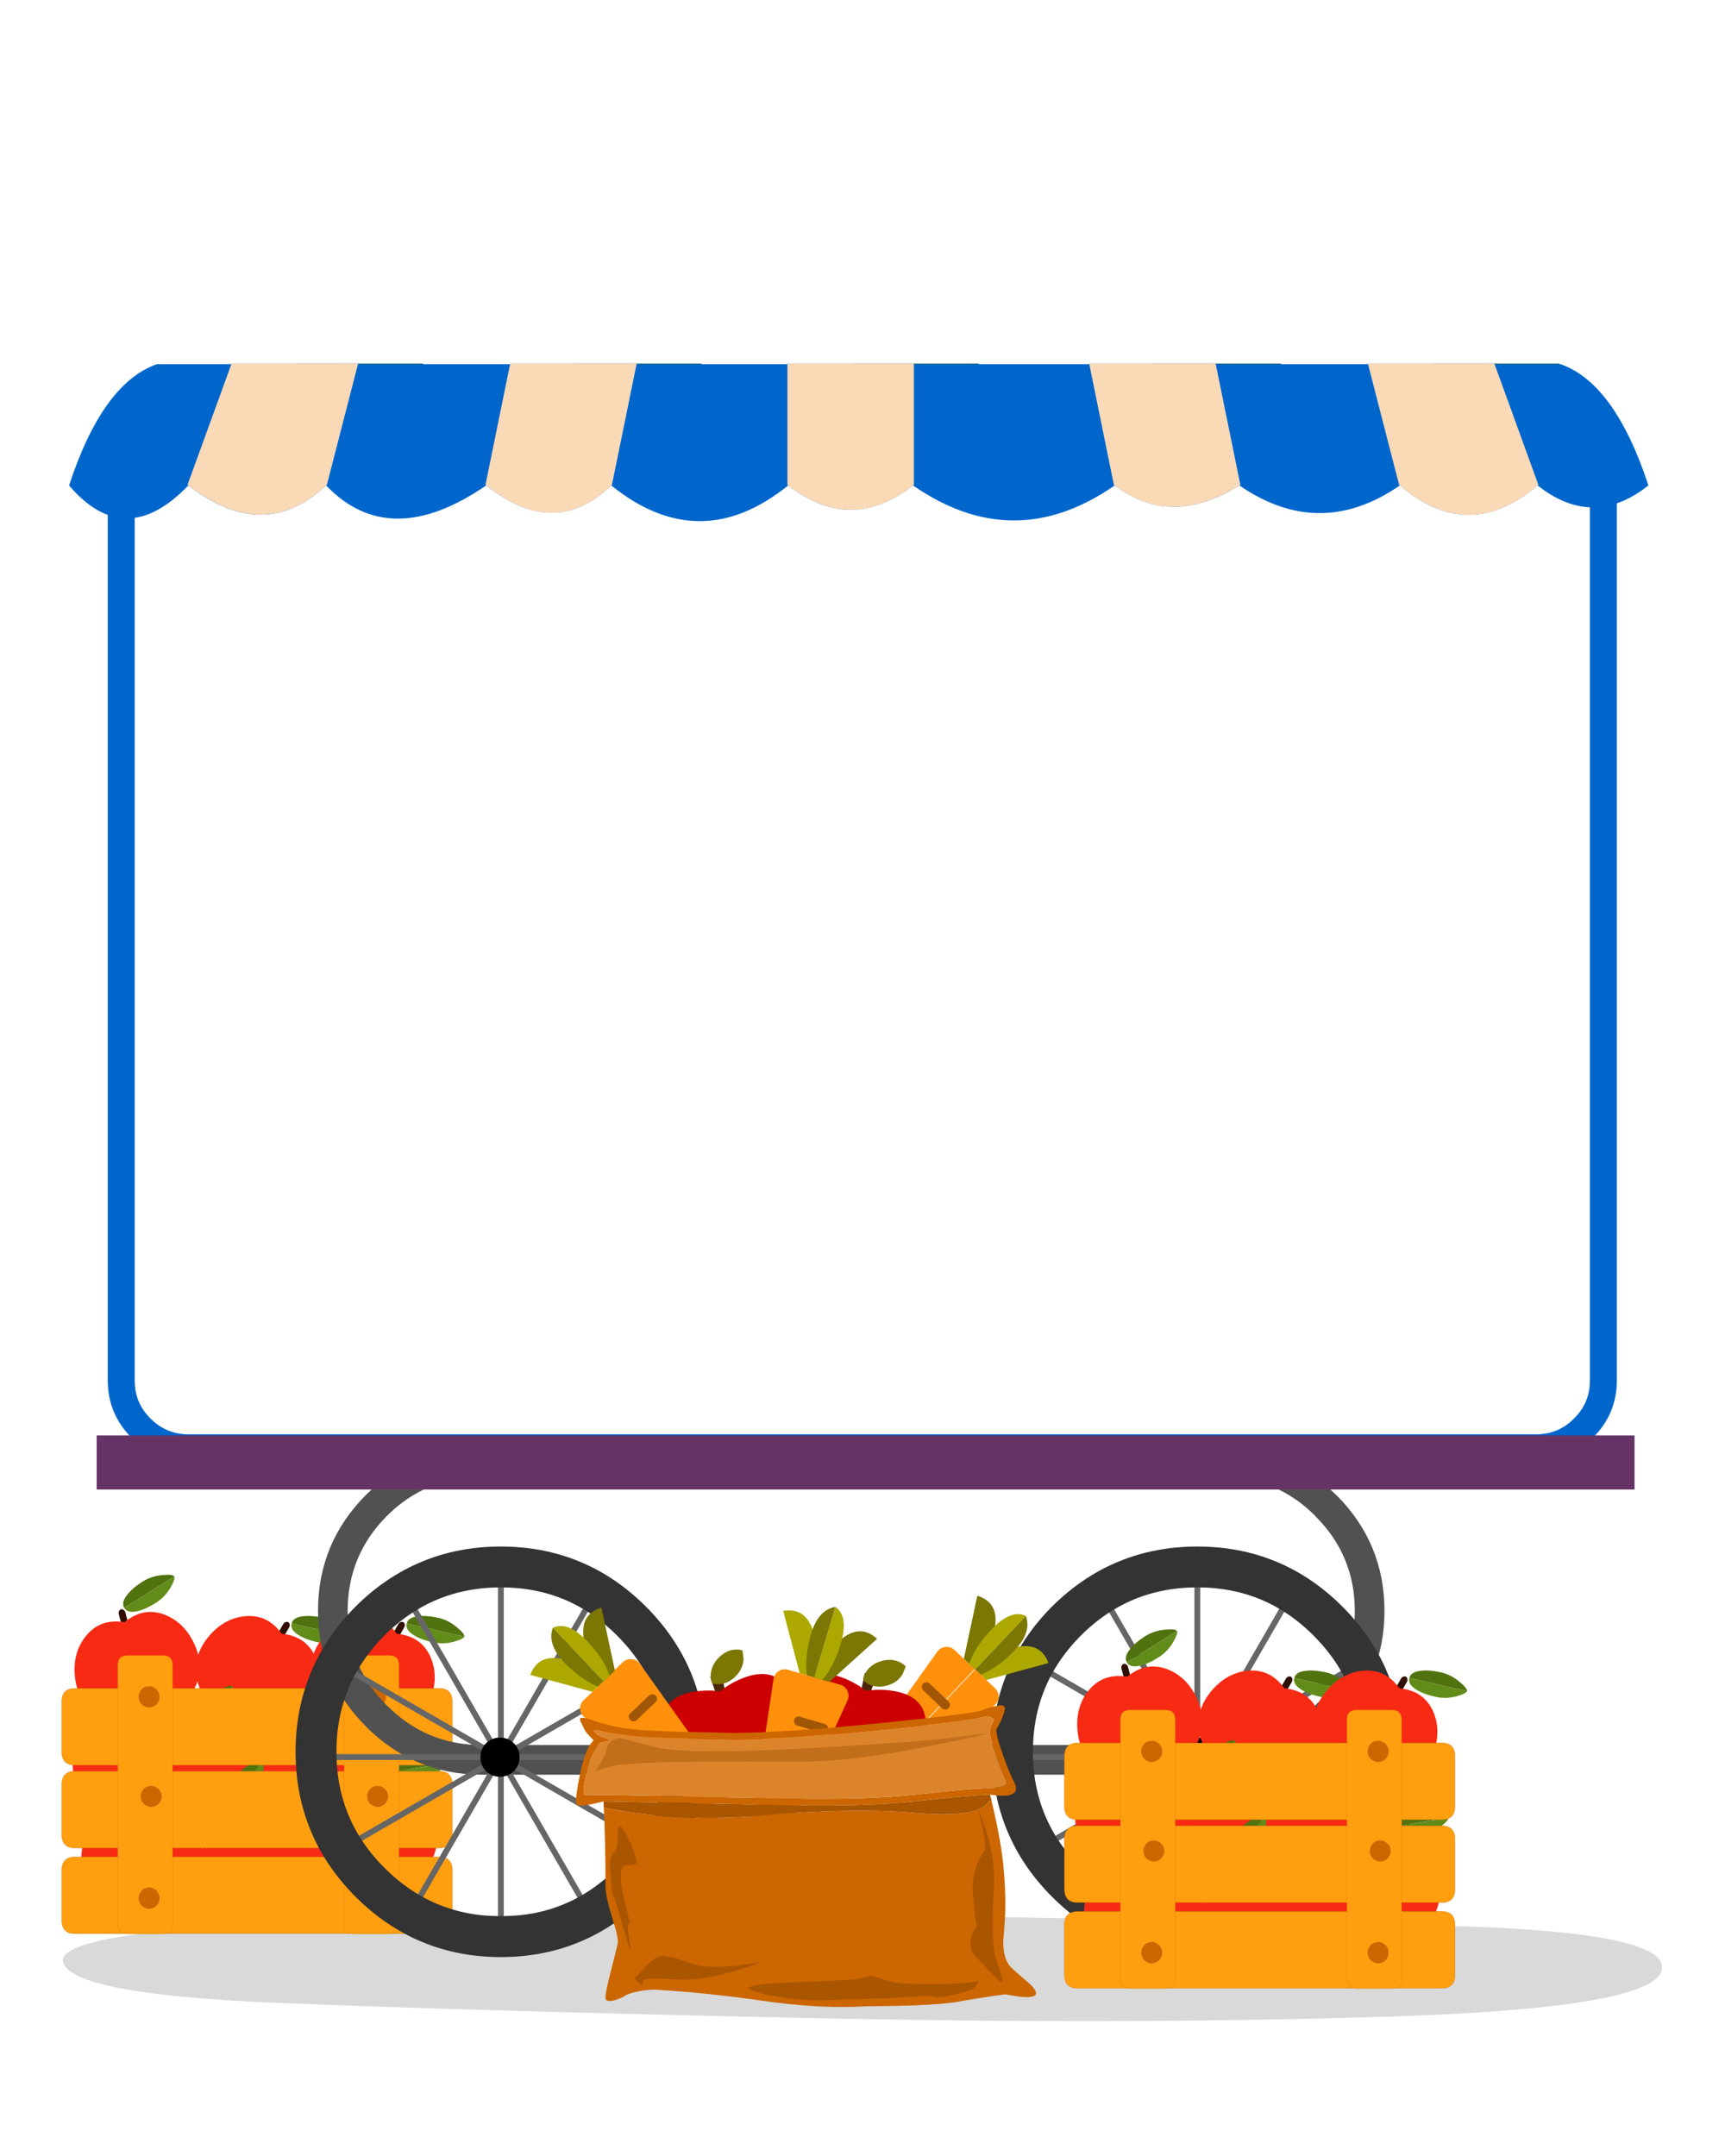 
<svg xmlns="http://www.w3.org/2000/svg" version="1.1" xmlns:xlink="http://www.w3.org/1999/xlink" preserveAspectRatio="none" x="0px" y="0px" width="400px" height="500px" viewBox="0 0 400 500">
<defs>
<filter id="Filter_1" x="-20%" y="-20%" width="140%" height="140%" color-interpolation-filters="sRGB">
<feFlood flood-color="#000000" flood-opacity="1" in="SourceGraphic" result="result1"/>

<feComposite in2="SourceGraphic" in="result1" operator="in" result="result2"/>

<feGaussianBlur in="result2" stdDeviation="1.333,1.333" result="result3"/>

<feOffset dx="-3.759" dy="-1.368" in="result3" result="result4"/>

<feComposite in2="result4" in="SourceGraphic" operator="over" result="result5"/>
</filter>

<filter id="Filter_2" x="-20%" y="-20%" width="140%" height="140%" color-interpolation-filters="sRGB">
<feColorMatrix in="SourceGraphic" type="matrix" values="0.81 0 0 0 0 0 0.81 0 0 0 0 0 0.81 0 0 0 0 0 1 0" result="result1"/>
</filter>

<filter id="Filter_3" x="-20%" y="-20%" width="140%" height="140%" color-interpolation-filters="sRGB">
<feFlood flood-color="#000000" flood-opacity="1" in="SourceGraphic" result="result1"/>

<feComposite in2="SourceGraphic" in="result1" operator="in" result="result2"/>

<feGaussianBlur in="result2" stdDeviation="1.333,1.333" result="result3"/>

<feOffset dx="-3.759" dy="-1.368" in="result3" result="result4"/>

<feComposite in2="result4" in="SourceGraphic" operator="over" result="result5"/>
</filter>

<g id="Option_bg_1_Layer9_0_FILL">
<path fill="#000000" fill-opacity="0.149" stroke="none" d="
M 262.85 343.2
Q 265.6 328.95 186.9 326.85 121.8 325.1 30.1 323.6 11 323.3 -9.25 323 -126.75 321.2 -212.15 325.35 -297.5 329.5 -292.35 341 -287.15 352.5 -217.35 355.5 -147.55 358.5 -35.5 361.05 -1.8 361.8 30.1 362.1 104.2 362.7 168.3 360.55 260 357.45 262.85 343.2 Z"/>
</g>

<g id="Symbol_39_0_Layer0_0_FILL">
<path fill="#300E02" stroke="none" d="
M 31.55 9.25
L 31.55 7.05
Q 31.55 6.6 31.3 6.3 31.05 5.95 30.7 5.95 30.35 5.95 30.05 6.3 29.8 6.6 29.8 7.05
L 29.8 9.25
Q 29.8 9.75 30.05 10.05 30.35 10.4 30.7 10.4 31.05 10.4 31.3 10.05 31.55 9.75 31.55 9.25 Z"/>
</g>

<g id="Symbol_39_0_Layer0_1_FILL">
<path fill="#50720F" stroke="none" d="
M 46.2 1.3
Q 46 0.65 43.5 0.2 40.6 -0.35 37.95 0.45 34.8 1.45 33.05 2.85 31.15 4.3 31.6 5.8
L 46.2 1.3 Z"/>
</g>

<g id="Symbol_39_0_Layer0_2_FILL">
<path fill="#628C19" stroke="none" d="
M 44.6 3.75
Q 46.35 1.95 46.2 1.3
L 31.6 5.8 31.6 5.85
Q 32.05 7.35 34.45 7.5 36.7 7.65 39.85 6.65 42.5 5.85 44.6 3.75 Z"/>
</g>

<g id="Symbol_39_0_Layer0_3_FILL">
<path fill="#F72A14" stroke="none" d="
M 46.7 19.65
Q 45.7 13.6 41.35 10.3 36.55 6.75 30.7 9.4 24.85 6.75 20 10.35 15.65 13.6 14.65 19.65 13.65 25.95 17.35 30.3 21.6 35.35 30.7 35.2 39.8 35.35 44.05 30.3 47.7 25.95 46.7 19.65 Z"/>
</g>

<g id="Symbol_42_0_Layer0_9_MEMBER_0_FILL">
<path fill="#FF9F10" stroke="none" d="
M -212.35 289.8
Q -207.35 289.8 -207.35 284.8
L -207.35 266.3
Q -207.35 261.3 -212.35 261.3
L -347.25 261.3
Q -352.25 261.3 -352.25 266.3
L -352.25 284.8
Q -352.25 289.8 -347.25 289.8
L -212.35 289.8 Z"/>
</g>

<g id="Symbol_42_0_Layer0_9_MEMBER_1_FILL">
<path fill="#FF9F10" stroke="none" d="
M -212.35 289.8
Q -207.35 289.8 -207.35 284.8
L -207.35 266.3
Q -207.35 261.3 -212.35 261.3
L -347.25 261.3
Q -352.25 261.3 -352.25 266.3
L -352.25 284.8
Q -352.25 289.8 -347.25 289.8
L -212.35 289.8 Z"/>
</g>

<g id="Symbol_42_0_Layer0_9_MEMBER_2_FILL">
<path fill="#FF9F10" stroke="none" d="
M -212.35 289.8
Q -207.35 289.8 -207.35 284.8
L -207.35 266.3
Q -207.35 261.3 -212.35 261.3
L -347.25 261.3
Q -352.25 261.3 -352.25 266.3
L -352.25 284.8
Q -352.25 289.8 -347.25 289.8
L -212.35 289.8 Z"/>
</g>

<g id="Symbol_38_0_Layer0_0_FILL">
<path fill="#FF9F10" stroke="none" d="
M -212.35 289.8
Q -207.35 289.8 -207.35 284.8
L -207.35 266.3
Q -207.35 261.3 -212.35 261.3
L -347.25 261.3
Q -352.25 261.3 -352.25 266.3
L -352.25 284.8
Q -352.25 289.8 -347.25 289.8
L -212.35 289.8 Z"/>
</g>

<g id="Symbol_38_0_Layer0_1_FILL">
<path fill="#CC6600" stroke="none" d="
M -51 -7.5
Q -53.2 -7.45 -54.8 -5.85 -56.45 -4.2 -56.5 -2.05 -56.2 -2.15 -56.3 -1.55 -56.45 -0.3 -55.6 0.95 -54.2 2.95 -51.8 3.35 -49.45 3.75 -47.5 2.3 -46.15 1.2 -45.6 -0.5 -45.1 -2.25 -45.7 -3.85 -46.25 -5.5 -47.75 -6.5 -49.25 -7.55 -51 -7.5 Z"/>
</g>

<g id="Symbol_38_0_Layer0_2_FILL">
<path fill="#CC6600" stroke="none" d="
M 5.85 -0.85
Q 6.75 -2.75 6.2 -4.65 5.6 -6.55 3.85 -7.7 2.1 -8.85 0.15 -8.55 -1.75 -8.3 -3.15 -6.7 -4.55 -5.1 -4.55 -3.15 -4.45 -3.1 -4.45 -2.75 -4.55 -2.15 -4.4 -1.75 -4.15 -0.75 -3.65 -0.05 -2.55 1.55 -0.6 2.1 1.4 2.65 3.2 1.85 5 1.05 5.85 -0.85 Z"/>
</g>

<g id="Symbol_38_0_Layer0_3_FILL">
<path fill="#CC6600" stroke="none" d="
M 59.05 -0.05
Q 59.6 -1.55 59.25 -3.2 58.9 -4.85 57.75 -5.95 56.6 -7.05 54.9 -7.4 53.2 -7.7 51.75 -7.05 50.25 -6.45 49.25 -5.05 48.3 -3.65 48.2 -2.05 48.4 -1.7 48.5 -0.85 48.9 1.55 51.15 2.75 53.25 3.9 55.65 3.1 58.15 2.2 59.05 -0.05 Z"/>
</g>

<g id="Option_bg_1_Layer6_0_FILL">
<path fill="#FFFFFF" fill-opacity="0.8" stroke="none" d="
M 233.85 -201.9
Q 226.55 -209.2 216.2 -209.2
L -283.7 -209.2
Q -294 -209.2 -301.4 -201.9 -308.7 -194.5 -308.7 -184.2
L -308.7 155.1
Q -308.7 165.45 -301.4 172.75 -294.05 180.1 -283.7 180.1
L 216.2 180.1
Q 226.55 180.1 233.85 172.75 241.2 165.45 241.2 155.1
L 241.2 -184.2
Q 241.2 -194.55 233.85 -201.9 Z"/>
</g>

<g id="Option_bg_1_Layer5_0_FILL">
<path fill="#515151" stroke="none" d="
M 126.5 188.05
L 126.45 188.05
Q 110.364 171.904 87.5 171.9
L -161.7 171.9
Q -184.563 171.895 -200.8 188.05
L -200.8 188.05
Q -216.955 204.287 -216.95 227.15 -216.946 250.015 -200.8 266.1
L -200.8 266.15
Q -184.559 282.401 -161.7 282.4
L 87.5 282.4
Q 110.366 282.404 126.45 266.15
L 126.5 266.1
Q 142.754 250.016 142.75 227.15 142.751 204.29 126.5 188.05
M 119.4 195.1
L 119.4 195.15
Q 132.749 208.427 132.75 227.15 132.746 245.866 119.4 259.05
L 119.4 259.05
Q 106.216 272.396 87.5 272.4
L -161.7 272.4
Q -180.423 272.399 -193.7 259.05
L -193.75 259.05
Q -206.954 245.868 -206.95 227.15 -206.945 208.431 -193.75 195.15
L -193.7 195.1
Q -180.419 181.905 -161.7 181.9
L 87.5 181.9
Q 106.218 181.896 119.4 195.1 Z"/>
</g>

<g id="Option_bg_1_Layer5_1_FILL">
<path fill="#663366" stroke="none" d="
M 227.1 186.2
L 227.1 167.95 -291.6 167.95 -291.6 186.2 227.1 186.2 Z"/>
</g>

<g id="Duplicate_Items_Folder_Symbol_1_copy_0_Layer0_7_FILL">
<path fill="#000000" stroke="none" d="
M 38 -41.25
Q 38 -42.35 37.25 -43.1 36.5 -43.85 35.4 -43.85 34.3 -43.85 33.55 -43.1 32.8 -42.35 32.8 -41.25 32.8 -40.15 33.55 -39.4 34.3 -38.65 35.4 -38.65 36.5 -38.65 37.25 -39.4 38 -40.15 38 -41.25 Z"/>
</g>

<g id="Symbol_41_0_Layer0_0_MEMBER_0_MEMBER_0_MEMBER_0_FILL">
<path fill="#FF900B" stroke="none" d="
M 95.9 36.35
L 85.95 26.95
Q 84.1 25.2 81.5 25.45 78.95 25.7 77.45 27.8
L 38.45 82.55
Q 36.3 85.6 36.7 89.25 37.05 92.95 39.75 95.5
L 39.8 95.55 95.9 36.35 Z"/>
</g>

<g id="Symbol_41_0_Layer0_0_MEMBER_0_MEMBER_1_MEMBER_0_FILL">
<path fill="#7C7603" stroke="none" d="
M 90.3 31.05
L 95.85 36.35
Q 104.3 25.05 105.7 15.15 107.45 3.2 96.95 0
L 90.3 31.05 Z"/>
</g>

<g id="Symbol_41_0_Layer0_0_MEMBER_0_MEMBER_1_MEMBER_1_FILL">
<path fill="#ADA800" stroke="none" d="
M 95.8 36.25
L 101.35 41.55 132.05 33.2
Q 128.25 22.9 116.4 25.3 106.65 27.25 95.8 36.25 Z"/>
</g>

<g id="Symbol_41_0_Layer0_0_MEMBER_0_MEMBER_1_MEMBER_2_FILL">
<path fill="#ADA800" stroke="none" d="
M 120.9 9.95
Q 113.5 6.4 103.65 16.9 95.55 25.55 92.95 33.6
L 95.9 36.35 120.9 9.95 Z"/>
</g>

<g id="Symbol_41_0_Layer0_0_MEMBER_0_MEMBER_1_MEMBER_3_FILL">
<path fill="#7C7603" stroke="none" d="
M 98.65 38.95
Q 105.35 36.45 113.3 29.05 124.2 18.8 120.9 9.95
L 95.9 36.35 98.65 38.95 Z"/>
</g>

<g id="Symbol_41_0_Layer0_0_MEMBER_0_MEMBER_2_FILL">
<path fill="#FF900B" stroke="none" d="
M 105.65 45.6
L 95.9 36.35 39.8 95.55
Q 42.5 98.05 46.2 98.2 49.85 98.35 52.7 96.05
L 105.3 54.15
Q 107.3 52.55 107.45 49.95 107.55 47.4 105.65 45.6 Z"/>
</g>

<g id="Symbol_41_0_Layer0_0_MEMBER_0_MEMBER_3_FILL">
<path fill="#A05605" stroke="none" d="
M 82.8 55.4
Q 83.5 54.75 83.45 53.75 83.4 52.8 82.7 52.15
L 73.4 43.3
Q 72.7 42.65 71.75 42.7 70.8 42.75 70.15 43.4 69.5 44.1 69.5 45.05 69.55 46 70.25 46.65
L 79.55 55.5
Q 80.25 56.15 81.2 56.15 82.15 56.1 82.8 55.4 Z"/>
</g>

<g id="Symbol_41_0_Layer0_0_MEMBER_0_MEMBER_4_FILL">
<path fill="#A05605" stroke="none" d="
M 69.05 68.65
Q 69.1 69.6 69.8 70.25
L 74.25 74.5
Q 74.95 75.2 75.9 75.15 76.85 75.1 77.5 74.4 78.15 73.75 78.15 72.75 78.15 71.8 77.45 71.15
L 72.95 66.9
Q 72.3 66.25 71.3 66.3 70.35 66.35 69.7 67 69.05 67.7 69.05 68.65 Z"/>
</g>

<g id="Symbol_41_0_Layer0_0_MEMBER_0_MEMBER_5_FILL">
<path fill="#A05605" stroke="none" d="
M 49.55 70.65
Q 49.55 71.6 50.25 72.25
L 54.7 76.5
Q 55.4 77.15 56.35 77.1 57.35 77.1 58 76.4 58.65 75.7 58.6 74.75 58.6 73.8 57.9 73.15
L 53.4 68.9
Q 52.7 68.25 51.8 68.3 50.8 68.3 50.15 69 49.5 69.7 49.55 70.65 Z"/>
</g>

<g id="Symbol_41_0_Layer0_1_MEMBER_0_MEMBER_0_FILL">
<path fill="#4C2608" stroke="none" d="
M 35.6 40.25
L 36.4 25.85 30.65 25.85 31.45 40.25 35.6 40.25 Z"/>
</g>

<g id="Symbol_41_0_Layer0_1_MEMBER_0_MEMBER_1_FILL">
<path fill="#CC0000" stroke="none" d="
M 18.95 30.65
Q 3.7 29.75 0.55 43.35 -1.25 51.2 2.6 61.9 5.45 69.85 11.1 78.65 13.85 82.95 18.6 84.65 23.4 86.4 28.2 84.85
L 33.6 83.1 33.6 34.25
Q 26.6 31.1 18.95 30.65 Z"/>
</g>

<g id="Symbol_41_0_Layer0_1_MEMBER_0_MEMBER_2_FILL">
<path fill="#CC0000" stroke="none" d="
M 12.55 282.8
Q 9.25 281.8 6.35 281.65 -2.95 281.1 -4.9 289.4 -6 294.2 -3.65 300.7 -1.85 305.6 1.6 310.95 3.25 313.6 6.15 314.6 9.05 315.7 12 314.75
L 15.25 313.65 15.25 283.85 12.55 282.8 Z"/>
</g>

<g id="Symbol_41_0_Layer0_1_MEMBER_0_MEMBER_3_MEMBER_0_FILL">
<path fill="#7C7603" stroke="none" d="
M 21.8 16.1
Q 19.35 16.45 17.7 17.55
L 18.2 21.55
Q 19.5 26.05 23.7 28.7 27.95 31.4 32.25 30.85 34.7 30.5 36.35 29.4 36.7 27.45 35.9 25.1 34.6 20.95 30.35 18.25 26.1 15.55 21.8 16.1 Z"/>
</g>

<g id="Symbol_41_0_Layer0_1_MEMBER_1_MEMBER_0_FILL">
<path fill="#4C2608" stroke="none" d="
M 35.6 40.25
L 36.4 25.85 30.65 25.85 31.45 40.25 35.6 40.25 Z"/>
</g>

<g id="Symbol_41_0_Layer0_1_MEMBER_1_MEMBER_1_FILL">
<path fill="#CC0000" stroke="none" d="
M 18.95 30.65
Q 3.7 29.75 0.55 43.35 -1.25 51.2 2.6 61.9 5.45 69.85 11.1 78.65 13.85 82.95 18.6 84.65 23.4 86.4 28.2 84.85
L 33.6 83.1 33.6 34.25
Q 26.6 31.1 18.95 30.65 Z"/>
</g>

<g id="Symbol_41_0_Layer0_1_MEMBER_1_MEMBER_2_FILL">
<path fill="#CC0000" stroke="none" d="
M 12.55 282.8
Q 9.25 281.8 6.35 281.65 -2.95 281.1 -4.9 289.4 -6 294.2 -3.65 300.7 -1.85 305.6 1.6 310.95 3.25 313.6 6.15 314.6 9.05 315.7 12 314.75
L 15.25 313.65 15.25 283.85 12.55 282.8 Z"/>
</g>

<g id="Symbol_41_0_Layer0_1_MEMBER_1_MEMBER_3_MEMBER_0_FILL">
<path fill="#7C7603" stroke="none" d="
M 21.8 16.1
Q 19.35 16.45 17.7 17.55
L 18.2 21.55
Q 19.5 26.05 23.7 28.7 27.95 31.4 32.25 30.85 34.7 30.5 36.35 29.4 36.7 27.45 35.9 25.1 34.6 20.95 30.35 18.25 26.1 15.55 21.8 16.1 Z"/>
</g>

<g id="Symbol_41_0_Layer0_1_MEMBER_2_MEMBER_0_MEMBER_0_FILL">
<path fill="#FF900B" stroke="none" d="
M 95.9 36.35
L 85.95 26.95
Q 84.1 25.2 81.5 25.45 78.95 25.7 77.45 27.8
L 38.45 82.55
Q 36.3 85.6 36.7 89.25 37.05 92.95 39.75 95.5
L 39.8 95.55 95.9 36.35 Z"/>
</g>

<g id="Symbol_41_0_Layer0_1_MEMBER_2_MEMBER_1_MEMBER_0_FILL">
<path fill="#7C7603" stroke="none" d="
M 90.3 31.05
L 95.85 36.35
Q 104.3 25.05 105.7 15.15 107.45 3.2 96.95 0
L 90.3 31.05 Z"/>
</g>

<g id="Symbol_41_0_Layer0_1_MEMBER_2_MEMBER_1_MEMBER_1_FILL">
<path fill="#ADA800" stroke="none" d="
M 95.8 36.25
L 101.35 41.55 132.05 33.2
Q 128.25 22.9 116.4 25.3 106.65 27.25 95.8 36.25 Z"/>
</g>

<g id="Symbol_41_0_Layer0_1_MEMBER_2_MEMBER_1_MEMBER_2_FILL">
<path fill="#ADA800" stroke="none" d="
M 120.9 9.95
Q 113.5 6.4 103.65 16.9 95.55 25.55 92.95 33.6
L 95.9 36.35 120.9 9.95 Z"/>
</g>

<g id="Symbol_41_0_Layer0_1_MEMBER_2_MEMBER_1_MEMBER_3_FILL">
<path fill="#7C7603" stroke="none" d="
M 98.65 38.95
Q 105.35 36.45 113.3 29.05 124.2 18.8 120.9 9.95
L 95.9 36.35 98.65 38.95 Z"/>
</g>

<g id="Symbol_41_0_Layer0_1_MEMBER_2_MEMBER_2_FILL">
<path fill="#FF900B" stroke="none" d="
M 105.65 45.6
L 95.9 36.35 39.8 95.55
Q 42.5 98.05 46.2 98.2 49.85 98.35 52.7 96.05
L 105.3 54.15
Q 107.3 52.55 107.45 49.95 107.55 47.4 105.65 45.6 Z"/>
</g>

<g id="Symbol_41_0_Layer0_1_MEMBER_2_MEMBER_3_FILL">
<path fill="#A05605" stroke="none" d="
M 82.8 55.4
Q 83.5 54.75 83.45 53.75 83.4 52.8 82.7 52.15
L 73.4 43.3
Q 72.7 42.65 71.75 42.7 70.8 42.75 70.15 43.4 69.5 44.1 69.5 45.05 69.55 46 70.25 46.65
L 79.55 55.5
Q 80.25 56.15 81.2 56.15 82.15 56.1 82.8 55.4 Z"/>
</g>

<g id="Symbol_41_0_Layer0_1_MEMBER_2_MEMBER_4_FILL">
<path fill="#A05605" stroke="none" d="
M 69.05 68.65
Q 69.1 69.6 69.8 70.25
L 74.25 74.5
Q 74.95 75.2 75.9 75.15 76.85 75.1 77.5 74.4 78.15 73.75 78.15 72.75 78.15 71.8 77.45 71.15
L 72.95 66.9
Q 72.3 66.25 71.3 66.3 70.35 66.35 69.7 67 69.05 67.7 69.05 68.65 Z"/>
</g>

<g id="Symbol_41_0_Layer0_1_MEMBER_2_MEMBER_5_FILL">
<path fill="#A05605" stroke="none" d="
M 49.55 70.65
Q 49.55 71.6 50.25 72.25
L 54.7 76.5
Q 55.4 77.15 56.35 77.1 57.35 77.1 58 76.4 58.65 75.7 58.6 74.75 58.6 73.8 57.9 73.15
L 53.4 68.9
Q 52.7 68.25 51.8 68.3 50.8 68.3 50.15 69 49.5 69.7 49.55 70.65 Z"/>
</g>

<g id="Symbol_41_0_Layer0_1_MEMBER_3_MEMBER_0_MEMBER_0_FILL">
<path fill="#FF900B" stroke="none" d="
M 95.9 36.35
L 85.95 26.95
Q 84.1 25.2 81.5 25.45 78.95 25.7 77.45 27.8
L 38.45 82.55
Q 36.3 85.6 36.7 89.25 37.05 92.95 39.75 95.5
L 39.8 95.55 95.9 36.35 Z"/>
</g>

<g id="Symbol_41_0_Layer0_1_MEMBER_3_MEMBER_1_MEMBER_0_FILL">
<path fill="#7C7603" stroke="none" d="
M 90.3 31.05
L 95.85 36.35
Q 104.3 25.05 105.7 15.15 107.45 3.2 96.95 0
L 90.3 31.05 Z"/>
</g>

<g id="Symbol_41_0_Layer0_1_MEMBER_3_MEMBER_1_MEMBER_1_FILL">
<path fill="#ADA800" stroke="none" d="
M 95.8 36.25
L 101.35 41.55 132.05 33.2
Q 128.25 22.9 116.4 25.3 106.65 27.25 95.8 36.25 Z"/>
</g>

<g id="Symbol_41_0_Layer0_1_MEMBER_3_MEMBER_1_MEMBER_2_FILL">
<path fill="#ADA800" stroke="none" d="
M 120.9 9.95
Q 113.5 6.4 103.65 16.9 95.55 25.55 92.95 33.6
L 95.9 36.35 120.9 9.95 Z"/>
</g>

<g id="Symbol_41_0_Layer0_1_MEMBER_3_MEMBER_1_MEMBER_3_FILL">
<path fill="#7C7603" stroke="none" d="
M 98.65 38.95
Q 105.35 36.45 113.3 29.05 124.2 18.8 120.9 9.95
L 95.9 36.35 98.65 38.95 Z"/>
</g>

<g id="Symbol_41_0_Layer0_1_MEMBER_3_MEMBER_2_FILL">
<path fill="#FF900B" stroke="none" d="
M 105.65 45.6
L 95.9 36.35 39.8 95.55
Q 42.5 98.05 46.2 98.2 49.85 98.35 52.7 96.05
L 105.3 54.15
Q 107.3 52.55 107.45 49.95 107.55 47.4 105.65 45.6 Z"/>
</g>

<g id="Symbol_41_0_Layer0_1_MEMBER_3_MEMBER_3_FILL">
<path fill="#A05605" stroke="none" d="
M 82.8 55.4
Q 83.5 54.75 83.45 53.75 83.4 52.8 82.7 52.15
L 73.4 43.3
Q 72.7 42.65 71.75 42.7 70.8 42.75 70.15 43.4 69.5 44.1 69.5 45.05 69.55 46 70.25 46.65
L 79.55 55.5
Q 80.25 56.15 81.2 56.15 82.15 56.1 82.8 55.4 Z"/>
</g>

<g id="Symbol_41_0_Layer0_1_MEMBER_3_MEMBER_4_FILL">
<path fill="#A05605" stroke="none" d="
M 69.05 68.65
Q 69.1 69.6 69.8 70.25
L 74.25 74.5
Q 74.95 75.2 75.9 75.15 76.85 75.1 77.5 74.4 78.15 73.75 78.15 72.75 78.15 71.8 77.45 71.15
L 72.95 66.9
Q 72.3 66.25 71.3 66.3 70.35 66.35 69.7 67 69.05 67.7 69.05 68.65 Z"/>
</g>

<g id="Symbol_41_0_Layer0_1_MEMBER_3_MEMBER_5_FILL">
<path fill="#A05605" stroke="none" d="
M 49.55 70.65
Q 49.55 71.6 50.25 72.25
L 54.7 76.5
Q 55.4 77.15 56.35 77.1 57.35 77.1 58 76.4 58.65 75.7 58.6 74.75 58.6 73.8 57.9 73.15
L 53.4 68.9
Q 52.7 68.25 51.8 68.3 50.8 68.3 50.15 69 49.5 69.7 49.55 70.65 Z"/>
</g>

<g id="Symbol_41_0_Layer0_2_FILL">
<path fill="#CC6600" stroke="none" d="
M 23.5 373.6
Q 40.7 376.05 54.3 375.2 74.8 375.1 81.9 373.85 89 372.55 96.3 371.6 102.55 372.85 104.55 372.25 106.75 371.6 103.9 368.7 98.1 363.7 97.75 363.25 96 361.1 95.7 357.6 95.6 356.5 95.65 355.3 96.2 349 96.25 345.7
L 96.25 345.25
Q 96.35 339.7 95.6 332.1 94.75 324.3 92.1 313.25 91.75 313.25 91.4 313.25
L 91.35 313.25
Q 88.85 318.6 69.45 316.95 50.05 315.25 24.05 317.65 -2 320 -24.75 315.3 -24.25 325.75 -24.25 338.8 -24.25 342.15 -22.35 348.05 -20.5 354 -20.5 355.65 -20.5 355.9 -20.7 356.9 -21.15 358.8 -22.35 363.55 -24.25 370.75 -24.25 372.45 -24.3 373 -24 373.3 -23.1 374.25 -19 372.45 -17.6 371.35 -14.55 370.75 -12 370.2 -9.25 370.2 6.25 371.1 23.5 373.6
M 94.45 290.15
L 94.45 290.2
Q 95.4 288.3 96 286.25 96.6 284.2 94.35 284.55 92.05 284.85 89.1 286 86.05 287.1 57.65 289.95 29.15 292.8 13.9 292.8 7.15 292.6 0.5 292.5 -12.6 292.25 -18.05 291.45 -23.55 290.65 -28.1 289 -32.7 287.35 -31.8 289.25 -30.9 291.15 -30.5 291.95 -30.15 292.7 -28.3 294.55
L -28.25 294.6
Q -28.05 294.8 -27.8 295 -28.25 295.4 -28.6 295.95
L -28.6 295.9
Q -30.55 298.45 -32 305.6 -33.35 312.05 -33.05 313.9 -33.25 315.65 -24.9 313.45
L -24.85 313.45
Q 9.85 314.2 32.6 314.6 55.45 314.95 69.4 313.4
L 69.45 313.4
Q 83.35 311.8 91.4 311.4
L 91.45 311.4
Q 91.55 311.4 91.65 311.4 102.45 313.1 98.35 306.55
L 98.35 306.5
Q 96.8 303.2 95.25 298.55 94.45 296.25 94.05 294.9
L 94.1 294.9
Q 93.7 293.5 93.65 293.05 93.65 292.4 93.5 292 93.5 291.95 93.5 291.9 93.6 291.75 94.45 290.15
M 92.7 288.55
Q 92.9 288.8 92.7 289.25
L 92.65 289.25
Q 91.15 292.15 91.65 292.7 91.65 292.85 91.65 293.05 91.6 293.6 92.15 295.45 92.55 296.85 93.35 299.2 94.95 304.05 96.55 307.4 96.8 307.95 96.5 308.35
L 96.5 308.4
Q 95.25 309.25 91.4 309.4
L 91.3 309.4
Q 83.2 309.8 69.2 311.4 55.35 312.95 32.65 312.6 9.85 312.2 -24.85 311.45
L -24.9 311.45
Q -27.8 311.5 -30.75 311.55 -31.15 309.9 -29.75 304.05 -28.75 299.45 -27 297.1 -26.45 296.3 -25.75 295.8 -25.5 295.6 -24.25 295.45 -23.05 295.25 -23.1 295 -23.2 294.7 -24.8 294.15 -26.4 293.6 -26.9 293.1
L -26.9 293.15
Q -27.6 292.45 -27.85 292.1 -27.35 291.85 -26.25 292.15 -23.95 292.65 -18.35 293.45 -12.8 294.25 0.45 294.5 7.15 294.6 13.9 294.8 29.2 294.8 57.85 291.95 85.8 289.15 90.7 287.8 92.15 288.05 92.7 288.55 Z"/>

<path fill="#AA5500" stroke="none" d="
M 69.45 313.4
L 69.4 313.4
Q 55.45 314.95 32.6 314.6 9.85 314.2 -24.85 313.45 -24.8 314.35 -24.75 315.3 -2 320 24.05 317.65 50.05 315.25 69.45 316.95 88.85 318.6 91.35 313.25
L 91.4 313.25
Q 91.75 313.25 92.1 313.25 92.1 313.1 92.05 313 91.85 312.15 91.65 311.4 91.55 311.4 91.45 311.4
L 91.4 311.4
Q 83.35 311.8 69.45 313.4 Z"/>

<path fill="#DC842C" stroke="none" d="
M 92.7 289.25
Q 92.9 288.8 92.7 288.55 92.15 288.05 90.7 287.8 85.8 289.15 57.85 291.95 29.2 294.8 13.9 294.8 7.15 294.6 0.45 294.5 -12.8 294.25 -18.35 293.45 -23.95 292.65 -26.25 292.15 -27.35 291.85 -27.85 292.1 -27.6 292.45 -26.9 293.15
L -26.9 293.1
Q -26.4 293.6 -24.8 294.15 -23.2 294.7 -23.1 295 -23.05 295.25 -24.25 295.45 -25.5 295.6 -25.75 295.8 -26.45 296.3 -27 297.1 -28.75 299.45 -29.75 304.05 -31.15 309.9 -30.75 311.55 -27.8 311.5 -24.9 311.45
L -24.85 311.45
Q 9.85 312.2 32.65 312.6 55.35 312.95 69.2 311.4 83.2 309.8 91.3 309.4
L 91.4 309.4
Q 95.25 309.25 96.5 308.4
L 96.5 308.35
Q 96.8 307.95 96.55 307.4 94.95 304.05 93.35 299.2 92.55 296.85 92.15 295.45 91.6 293.6 91.65 293.05 91.65 292.85 91.65 292.7 91.15 292.15 92.65 289.25
L 92.7 289.25 Z"/>
</g>

<g id="Symbol_41_0_Layer0_2_MEMBER_0_FILL">
<path fill="#AA5500" stroke="none" d="
M 39.65 344.6
Q 33.349 342.195 31 342.45 28.694 342.758 25.05 346.95 23.737 348.461 22.95 349.1 23.415 350.072 24.3 350.65 25.753 351.553 25.35 351.05 24.942 350.542 25.65 349.75 26.359 348.959 35.8 349.55 45.291 350.139 61.3 344.25 46.006 347.009 39.65 344.6 Z"/>
</g>

<g id="Symbol_41_0_Layer0_2_MEMBER_1_FILL">
<path fill="#AA5500" stroke="none" d="
M 131.3 321.9
Q 131.94 310.592 126.45 297.95 129.544 309.171 128.3 310.95 124.362 316.578 125 324.1 125.69 331.663 125.95 332.65 126.254 333.696 125.55 334.5 124.6 335.55 124.35 337.45 123.9 340.35 125.35 342 126.448 343.351 130.6 347.7 134.761 352.092 133.85 349.2 132.978 346.369 131.7 342.4 130.429 338.472 131.3 321.9 Z"/>
</g>

<g id="Symbol_41_0_Layer0_2_MEMBER_2_FILL">
<path fill="#AA5500" stroke="none" d="
M 70.9 350.4
Q 50.722 351.139 60.7 353.6 70.666 356.111 80.95 355.75 91.295 355.399 95.8 355.3 100.356 355.199 106.85 354.7 113.389 354.245 113.6 354.75 113.809 355.306 118.95 354.2 124.097 353.098 125.2 352.2 126.368 351.28 126.65 349.95 124.075 350.757 116.9 350.9 102.791 351.256 98.75 349.8 94.704 348.348 94.1 348.45 92.8 348.55 91.95 349.1 91.09 349.651 70.9 350.4 Z"/>
</g>

<g id="Symbol_41_0_Layer0_2_MEMBER_3_FILL">
<path fill="#AA5500" stroke="none" d="
M 23.55 314.45
Q 23.494 313.647 23.1 312 22.768 310.409 20.3 305.65 17.882 300.941 17.85 305.55 17.806 310.153 17.05 310.8 15.35 312.2 15.45 315.3 15.45 316.15 15.7 317.8 15.9 319.45 15.9 320.25 15.95 320.75 15.95 321.7 15.95 322.55 16.1 323.15 16.301 323.846 16.85 325.1 17.396 326.361 19.95 335.3 22.507 344.24 21.4 338.05 20.289 331.85 21.6 332.6 16.762 315.384 20.15 315.15 23.546 314.905 23.55 314.45 Z"/>
</g>

<g id="Symbol_41_0_Layer0_2_MEMBER_4_FILL">
<path fill="#C26F1C" stroke="none" d="
M 113.1 278.9
Q 137.398 273.95 124.5 275.85 111.651 277.801 74.65 279.8 37.638 281.856 28.4 279.25 19.2 276.688 18.25 276.75 16.9 276.85 15.8 277.8 14.7 278.75 14.5 280.1 14.2 281.9 11.15 286.7 16.75 284.85 18.7 284.75 19.95 284.751 26.15 284.2 26.853 284.165 28 284.1 36.978 283.709 73.15 283.8 88.811 283.842 113.1 278.9 Z"/>
</g>

<g id="Option_bg_1_Layer1_0_FILL">
<path fill="#3F658C" stroke="none" d="
M 2.2 -94.75
L 2.2 -124.35 -20.05 -124.35 -20.05 -94.75 2.2 -94.75 Z"/>
</g>

<g id="Option_bg_1_Layer1_1_FILL">
<path fill="#3F658C" stroke="none" d="
M 2.2 -94.75
L 2.2 -124.35 -20.05 -124.35 -20.05 -94.75 2.2 -94.75 Z"/>
</g>

<g id="Option_bg_1_Layer1_2_FILL">
<path fill="#3F658C" stroke="none" d="
M 4.45 -94.75
L 2.2 -124.35 -20.05 -124.35 -20.05 -94.75 4.45 -94.75 Z"/>
</g>

<g id="Option_bg_1_Layer1_3_FILL">
<path fill="#3F658C" stroke="none" d="
M 2.2 -94.75
L 2.2 -124.35 -20.05 -124.35 -20.05 -94.75 2.2 -94.75 Z"/>
</g>

<g id="Option_bg_1_Layer1_4_FILL">
<path fill="#3F658C" stroke="none" d="
M 4.45 -94.75
L 2.2 -124.35 -20.05 -124.35 -20.05 -94.75 4.45 -94.75 Z"/>
</g>

<g id="Option_bg_1_Layer1_5_FILL">
<path fill="#0066CC" stroke="none" d="
M 200.85 -222
L 200.75 -222.25 153.8 -222.25 153.85 -222 97.4 -222 97.35 -222.25 50.4 -222.25 50.45 -222 -14.6 -222 -14.6 -222.25 -61.55 -222.25 -61.55 -222 -117.5 -222 -117.45 -222.25 -164.4 -222.25 -164.45 -222 -220.9 -222 -220.8 -222.25 -267.75 -222.25 -267.85 -222 -295.45 -222
Q -315.6 -214.95 -328.05 -177 -307.266 -152.537 -283.8 -177 -255.729 -155.25 -232.7 -177 -209.114 -152.362 -173.3 -177 -147.878 -156.75 -126.9 -177 -94.062 -150.49 -61.25 -177 -38.001 -158.95 -14.95 -177 22.5 -151.013 59.9 -177 80.884 -161.15 106.15 -177 135.925 -156.454 165.7 -177 191.2 -155.2 216.8 -177 237.35 -160.695 257.9 -177 245.45 -214.95 225.3 -222
L 200.85 -222 Z"/>
</g>

<g id="Option_bg_1_Layer1_6_FILL">
<path fill="#FAD9B7" stroke="none" d="
M 2.2 -94.75
L 2.2 -124.35 -20.05 -124.35 -20.05 -94.75
Q -8.925 -82.557 2.2 -94.75 Z"/>
</g>

<g id="Option_bg_1_Layer1_7_FILL">
<path fill="#FAD9B7" stroke="none" d="
M 2.2 -94.75
L 2.2 -124.35 -20.05 -124.35 -20.05 -94.75
Q -5.873 -81.078 2.2 -94.75 Z"/>
</g>

<g id="Option_bg_1_Layer1_8_FILL">
<path fill="#FAD9B7" stroke="none" d="
M -220.8 -222.25
L -267.75 -222.25 -284.1 -177.25
Q -255.7 -155 -232.4 -177.25
L -220.8 -222.25 Z"/>
</g>

<g id="Option_bg_1_Layer1_9_FILL">
<path fill="#FAD9B7" stroke="none" d="
M 2.2 -94.75
L 2.2 -124.35 -20.05 -124.35 -20.05 -94.75
Q -6.279 -84.003 2.2 -94.75 Z"/>
</g>

<g id="Option_bg_1_Layer1_10_FILL">
<path fill="#FAD9B7" stroke="none" d="
M 4.45 -94.75
L 2.2 -124.35 -20.05 -124.35 -20.05 -94.75
Q -3.962 -80.092 4.45 -94.75 Z"/>
</g>

<path id="Symbol_42_0_Layer0_9_MEMBER_0_1_STROKES" stroke="#CC6600" stroke-width="0.1" stroke-linejoin="round" stroke-linecap="round" fill="none" d="
M -347.25 261.3
L -212.35 261.3
Q -207.35 261.3 -207.35 266.3
L -207.35 284.8
Q -207.35 289.8 -212.35 289.8
L -347.25 289.8
Q -352.25 289.8 -352.25 284.8
L -352.25 266.3
Q -352.25 261.3 -347.25 261.3 Z"/>

<path id="Symbol_42_0_Layer0_9_MEMBER_1_1_STROKES" stroke="#CC6600" stroke-width="0.1" stroke-linejoin="round" stroke-linecap="round" fill="none" d="
M -347.25 261.3
L -212.35 261.3
Q -207.35 261.3 -207.35 266.3
L -207.35 284.8
Q -207.35 289.8 -212.35 289.8
L -347.25 289.8
Q -352.25 289.8 -352.25 284.8
L -352.25 266.3
Q -352.25 261.3 -347.25 261.3 Z"/>

<path id="Symbol_42_0_Layer0_9_MEMBER_2_1_STROKES" stroke="#CC6600" stroke-width="0.1" stroke-linejoin="round" stroke-linecap="round" fill="none" d="
M -347.25 261.3
L -212.35 261.3
Q -207.35 261.3 -207.35 266.3
L -207.35 284.8
Q -207.35 289.8 -212.35 289.8
L -347.25 289.8
Q -352.25 289.8 -352.25 284.8
L -352.25 266.3
Q -352.25 261.3 -347.25 261.3 Z"/>

<path id="Symbol_38_0_Layer0_0_1_STROKES" stroke="#CC6600" stroke-width="0.1" stroke-linejoin="round" stroke-linecap="round" fill="none" d="
M -347.25 261.3
L -212.35 261.3
Q -207.35 261.3 -207.35 266.3
L -207.35 284.8
Q -207.35 289.8 -212.35 289.8
L -347.25 289.8
Q -352.25 289.8 -352.25 284.8
L -352.25 266.3
Q -352.25 261.3 -347.25 261.3 Z"/>

<path id="Option_bg_1_Layer6_0_1_STROKES" stroke="#0066CC" stroke-width="10" stroke-linejoin="round" stroke-linecap="round" fill="none" d="
M -283.7 -209.2
L 216.2 -209.2
Q 226.55 -209.2 233.85 -201.9 241.2 -194.55 241.2 -184.2
L 241.2 155.1
Q 241.2 165.45 233.85 172.75 226.55 180.1 216.2 180.1
L -283.7 180.1
Q -294.05 180.1 -301.4 172.75 -308.7 165.45 -308.7 155.1
L -308.7 -184.2
Q -308.7 -194.5 -301.4 -201.9 -294 -209.2 -283.7 -209.2 Z"/>

<path id="Duplicate_Items_Folder_Symbol_1_copy_0_Layer0_0_1_STROKES" stroke="#666666" stroke-width="1" stroke-linejoin="round" stroke-linecap="round" fill="none" d="
M 0 -30.1
L 0 31.95"/>

<path id="Duplicate_Items_Folder_Symbol_1_copy_0_Layer0_1_1_STROKES" stroke="#666666" stroke-width="1" stroke-linejoin="round" stroke-linecap="round" fill="none" d="
M 31 0.9
L -31.05 0.9"/>

<path id="Duplicate_Items_Folder_Symbol_1_copy_0_Layer0_2_1_STROKES" stroke="#666666" stroke-width="1" stroke-linejoin="round" stroke-linecap="round" fill="none" d="
M 15.399 -25.867
L -15.624 27.87"/>

<path id="Duplicate_Items_Folder_Symbol_1_copy_0_Layer0_3_1_STROKES" stroke="#666666" stroke-width="1" stroke-linejoin="round" stroke-linecap="round" fill="none" d="
M 26.717 16.449
L -27.02 -14.574"/>

<path id="Duplicate_Items_Folder_Symbol_1_copy_0_Layer0_4_1_STROKES" stroke="#666666" stroke-width="1" stroke-linejoin="round" stroke-linecap="round" fill="none" d="
M 26.716 -14.5
L -27.018 16.525"/>

<path id="Duplicate_Items_Folder_Symbol_1_copy_0_Layer0_5_1_STROKES" stroke="#666666" stroke-width="1" stroke-linejoin="round" stroke-linecap="round" fill="none" d="
M 15.35 27.816
L -15.675 -25.918"/>

<path id="Duplicate_Items_Folder_Symbol_1_copy_0_Layer0_6_1_STROKES" stroke="#333333" stroke-width="7" stroke-linejoin="round" stroke-linecap="round" fill="none" d="
M 31.65 0
Q 31.65 13.1 22.35 22.35 13.1 31.65 0 31.65 -13.1 31.65 -22.4 22.35 -31.65 13.1 -31.65 0 -31.65 -13.1 -22.4 -22.4 -13.1 -31.65 0 -31.65 13.1 -31.65 22.35 -22.4 31.65 -13.1 31.65 0 Z"/>

<path id="Option_bg_1_Layer1_0_1_STROKES" stroke="#008500" stroke-width="0.1" stroke-linejoin="round" stroke-linecap="round" fill="none" d="
M -37.538 -177.243
L -37.538 -222.274 9.39 -222.274 9.39 -177.243 -37.538 -177.243 Z"/>

<path id="Option_bg_1_Layer1_1_1_STROKES" stroke="#008500" stroke-width="0.1" stroke-linejoin="round" stroke-linecap="round" fill="none" d="
M -149.576 -177.243
L -140.403 -222.274 -93.475 -222.274 -102.648 -177.243 -149.576 -177.243 Z"/>

<path id="Option_bg_1_Layer1_2_1_STROKES" stroke="#008500" stroke-width="0.1" stroke-linejoin="round" stroke-linecap="round" fill="none" d="
M -260.07 -177.243
L -243.725 -222.274 -196.798 -222.274 -208.396 -177.243 -260.07 -177.243 Z"/>

<path id="Option_bg_1_Layer1_3_1_STROKES" stroke="#008500" stroke-width="0.1" stroke-linejoin="round" stroke-linecap="round" fill="none" d="
M 130.526 -177.243
L 121.353 -222.274 74.425 -222.274 83.598 -177.243 130.526 -177.243 Z"/>

<path id="Option_bg_1_Layer1_4_1_STROKES" stroke="#008500" stroke-width="0.1" stroke-linejoin="round" stroke-linecap="round" fill="none" d="
M 241.07 -177.243
L 224.725 -222.274 177.798 -222.274 189.396 -177.243 241.07 -177.243 Z"/>
</defs>

<g id="Layer_1">
<g transform="matrix( 0.625, 0, 0, 0.625, 221.05,223.2) ">
<g id="Layer_7">
<g transform="matrix( 1.068, 0, 0, 1, -17.85,30.6) ">
<use xlink:href="#Option_bg_1_Layer9_0_FILL"/>
</g>
</g>

<g id="Layer_9"/>

<g id="Layer_8">
<g filter="url(#Filter_1)" transform="matrix( 1.6, 0, 0, 1.6, -353.65,-357.1) ">
<g transform="matrix( 0.625, 0, 0, 0.625, 62.5,406.4) ">
<g transform="matrix( 0.708, -0.19, 0.19, 0.708, -44.8,-34.8) ">
<g transform="matrix( 1.956, 0, 0, 1.956, -60,-34.4) ">
<use xlink:href="#Symbol_39_0_Layer0_0_FILL"/>
</g>

<g transform="matrix( 1.956, 0, 0, 1.956, -60,-34.4) ">
<use xlink:href="#Symbol_39_0_Layer0_1_FILL"/>
</g>

<g transform="matrix( 1.956, 0, 0, 1.956, -60,-34.4) ">
<use xlink:href="#Symbol_39_0_Layer0_2_FILL"/>
</g>

<g transform="matrix( 1.956, 0, 0, 1.956, -60,-34.4) ">
<use xlink:href="#Symbol_39_0_Layer0_3_FILL"/>
</g>
</g>

<g transform="matrix( 0.635, 0.366, -0.366, 0.635, 4.6,-31.7) ">
<g transform="matrix( 1.956, 0, 0, 1.956, -60,-34.4) ">
<use filter="url(#Filter_2)" xlink:href="#Symbol_39_0_Layer0_0_FILL"/>
</g>

<g transform="matrix( 1.956, 0, 0, 1.956, -60,-34.4) ">
<use filter="url(#Filter_2)" xlink:href="#Symbol_39_0_Layer0_1_FILL"/>
</g>

<g transform="matrix( 1.956, 0, 0, 1.956, -60,-34.4) ">
<use filter="url(#Filter_2)" xlink:href="#Symbol_39_0_Layer0_2_FILL"/>
</g>

<g transform="matrix( 1.956, 0, 0, 1.956, -60,-34.4) ">
<use filter="url(#Filter_2)" xlink:href="#Symbol_39_0_Layer0_3_FILL"/>
</g>
</g>

<g transform="matrix( 0.635, 0.366, -0.366, 0.635, -41.1,3.8) ">
<g transform="matrix( 1.956, 0, 0, 1.956, -60,-34.4) ">
<use xlink:href="#Symbol_39_0_Layer0_0_FILL"/>
</g>

<g transform="matrix( 1.956, 0, 0, 1.956, -60,-34.4) ">
<use xlink:href="#Symbol_39_0_Layer0_1_FILL"/>
</g>

<g transform="matrix( 1.956, 0, 0, 1.956, -60,-34.4) ">
<use xlink:href="#Symbol_39_0_Layer0_2_FILL"/>
</g>

<g transform="matrix( 1.956, 0, 0, 1.956, -60,-34.4) ">
<use xlink:href="#Symbol_39_0_Layer0_3_FILL"/>
</g>
</g>

<g transform="matrix( 0.635, 0.366, -0.366, 0.635, -37.85,37.95) ">
<g transform="matrix( 1.956, 0, 0, 1.956, -60,-34.4) ">
<use xlink:href="#Symbol_39_0_Layer0_0_FILL"/>
</g>

<g transform="matrix( 1.956, 0, 0, 1.956, -60,-34.4) ">
<use xlink:href="#Symbol_39_0_Layer0_1_FILL"/>
</g>

<g transform="matrix( 1.956, 0, 0, 1.956, -60,-34.4) ">
<use xlink:href="#Symbol_39_0_Layer0_2_FILL"/>
</g>

<g transform="matrix( 1.956, 0, 0, 1.956, -60,-34.4) ">
<use xlink:href="#Symbol_39_0_Layer0_3_FILL"/>
</g>
</g>

<g transform="matrix( 0.587, -0.438, 0.438, 0.587, -11.8,9.6) ">
<g transform="matrix( 1.956, 0, 0, 1.956, -60,-34.4) ">
<use xlink:href="#Symbol_39_0_Layer0_0_FILL"/>
</g>

<g transform="matrix( 1.956, 0, 0, 1.956, -60,-34.4) ">
<use xlink:href="#Symbol_39_0_Layer0_1_FILL"/>
</g>

<g transform="matrix( 1.956, 0, 0, 1.956, -60,-34.4) ">
<use xlink:href="#Symbol_39_0_Layer0_2_FILL"/>
</g>

<g transform="matrix( 1.956, 0, 0, 1.956, -60,-34.4) ">
<use xlink:href="#Symbol_39_0_Layer0_3_FILL"/>
</g>
</g>

<g transform="matrix( 0.587, -0.438, 0.438, 0.587, -0.5,37.3) ">
<g transform="matrix( 1.956, 0, 0, 1.956, -60,-34.4) ">
<use xlink:href="#Symbol_39_0_Layer0_0_FILL"/>
</g>

<g transform="matrix( 1.956, 0, 0, 1.956, -60,-34.4) ">
<use xlink:href="#Symbol_39_0_Layer0_1_FILL"/>
</g>

<g transform="matrix( 1.956, 0, 0, 1.956, -60,-34.4) ">
<use xlink:href="#Symbol_39_0_Layer0_2_FILL"/>
</g>

<g transform="matrix( 1.956, 0, 0, 1.956, -60,-34.4) ">
<use xlink:href="#Symbol_39_0_Layer0_3_FILL"/>
</g>
</g>

<g transform="matrix( 0.725, 0.105, -0.105, 0.725, 35.6,-3.45) ">
<g transform="matrix( 1.956, 0, 0, 1.956, -60,-34.4) ">
<use xlink:href="#Symbol_39_0_Layer0_0_FILL"/>
</g>

<g transform="matrix( 1.956, 0, 0, 1.956, -60,-34.4) ">
<use xlink:href="#Symbol_39_0_Layer0_1_FILL"/>
</g>

<g transform="matrix( 1.956, 0, 0, 1.956, -60,-34.4) ">
<use xlink:href="#Symbol_39_0_Layer0_2_FILL"/>
</g>

<g transform="matrix( 1.956, 0, 0, 1.956, -60,-34.4) ">
<use xlink:href="#Symbol_39_0_Layer0_3_FILL"/>
</g>
</g>

<g transform="matrix( 0.635, 0.366, -0.366, 0.635, 47.3,-31.7) ">
<g transform="matrix( 1.956, 0, 0, 1.956, -60,-34.4) ">
<use xlink:href="#Symbol_39_0_Layer0_0_FILL"/>
</g>

<g transform="matrix( 1.956, 0, 0, 1.956, -60,-34.4) ">
<use xlink:href="#Symbol_39_0_Layer0_1_FILL"/>
</g>

<g transform="matrix( 1.956, 0, 0, 1.956, -60,-34.4) ">
<use xlink:href="#Symbol_39_0_Layer0_2_FILL"/>
</g>

<g transform="matrix( 1.956, 0, 0, 1.956, -60,-34.4) ">
<use xlink:href="#Symbol_39_0_Layer0_3_FILL"/>
</g>
</g>

<g transform="matrix( 0.725, 0.105, -0.105, 0.725, 46,26.15) ">
<g transform="matrix( 1.956, 0, 0, 1.956, -60,-34.4) ">
<use xlink:href="#Symbol_39_0_Layer0_0_FILL"/>
</g>

<g transform="matrix( 1.956, 0, 0, 1.956, -60,-34.4) ">
<use xlink:href="#Symbol_39_0_Layer0_1_FILL"/>
</g>

<g transform="matrix( 1.956, 0, 0, 1.956, -60,-34.4) ">
<use xlink:href="#Symbol_39_0_Layer0_2_FILL"/>
</g>

<g transform="matrix( 1.956, 0, 0, 1.956, -60,-34.4) ">
<use xlink:href="#Symbol_39_0_Layer0_3_FILL"/>
</g>
</g>

<g transform="matrix( 1, 0, 0, 1, 281.15,-282.9) ">
<use xlink:href="#Symbol_42_0_Layer0_9_MEMBER_0_FILL"/>

<use xlink:href="#Symbol_42_0_Layer0_9_MEMBER_0_1_STROKES"/>
</g>

<g transform="matrix( 1, 0, 0, 1, 281.15,-252.15) ">
<use xlink:href="#Symbol_42_0_Layer0_9_MEMBER_1_FILL"/>

<use xlink:href="#Symbol_42_0_Layer0_9_MEMBER_1_1_STROKES"/>
</g>

<g transform="matrix( 1, 0, 0, 1, 281.15,-220.35) ">
<use xlink:href="#Symbol_42_0_Layer0_9_MEMBER_2_FILL"/>

<use xlink:href="#Symbol_42_0_Layer0_9_MEMBER_2_1_STROKES"/>
</g>

<g transform="matrix( 0, 0.713, -0.713, 0, -40.15,17.85) ">
<g transform="matrix( 1, 0, 0, 1, 279.8,-275.55) ">
<use xlink:href="#Symbol_38_0_Layer0_0_FILL"/>

<use xlink:href="#Symbol_38_0_Layer0_0_1_STROKES"/>
</g>

<g transform="matrix( 1, 0, 0, 1, 0,0) ">
<use xlink:href="#Symbol_38_0_Layer0_1_FILL"/>
</g>

<g transform="matrix( 1, 0, 0, 1, 0,0) ">
<use xlink:href="#Symbol_38_0_Layer0_2_FILL"/>
</g>

<g transform="matrix( 1, 0, 0, 1, 0,0) ">
<use xlink:href="#Symbol_38_0_Layer0_3_FILL"/>
</g>
</g>

<g transform="matrix( 0, 0.713, -0.713, 0, 43.85,17.85) ">
<g transform="matrix( 1, 0, 0, 1, 279.8,-275.55) ">
<use xlink:href="#Symbol_38_0_Layer0_0_FILL"/>

<use xlink:href="#Symbol_38_0_Layer0_0_1_STROKES"/>
</g>

<g transform="matrix( 1, 0, 0, 1, 0,0) ">
<use xlink:href="#Symbol_38_0_Layer0_1_FILL"/>
</g>

<g transform="matrix( 1, 0, 0, 1, 0,0) ">
<use xlink:href="#Symbol_38_0_Layer0_2_FILL"/>
</g>

<g transform="matrix( 1, 0, 0, 1, 0,0) ">
<use xlink:href="#Symbol_38_0_Layer0_3_FILL"/>
</g>
</g>
</g>
</g>
</g>

<g id="flash0_ai">
<g transform="matrix( 1, 0, 0, 1, 0,0) ">
<use xlink:href="#Option_bg_1_Layer6_0_FILL"/>

<use xlink:href="#Option_bg_1_Layer6_0_1_STROKES"/>
</g>
</g>

<g id="Layer_3">
<g transform="matrix( 1.1, 0, 0, 1.1, 2.95,-9.25) ">
<use xlink:href="#Option_bg_1_Layer5_0_FILL"/>
</g>

<g transform="matrix( 1.1, 0, 0, 1.1, 2.95,-9.25) ">
<use xlink:href="#Option_bg_1_Layer5_1_FILL"/>
</g>

<g transform="matrix( 2.167, 0, 0, 2.167, -167.85,292.9) ">
<g transform="matrix( 1, 0, 0, 1, 0,0) ">
<use xlink:href="#Duplicate_Items_Folder_Symbol_1_copy_0_Layer0_0_1_STROKES"/>
</g>

<g transform="matrix( 0, 1, -1, 0, 0.9,0.9) ">
<use xlink:href="#Duplicate_Items_Folder_Symbol_1_copy_0_Layer0_1_1_STROKES" transform="matrix( 0, -1, 1, 0, -0.9,0.9) "/>
</g>

<g transform="matrix( 0.866, 0.5, -0.5, 0.866, 0.35,0.2) ">
<use xlink:href="#Duplicate_Items_Folder_Symbol_1_copy_0_Layer0_2_1_STROKES" transform="matrix( 0.866, -0.5, 0.5, 0.866, -0.4,0) "/>
</g>

<g transform="matrix( -0.5, 0.866, -0.866, -0.5, 0.65,1.4) ">
<use xlink:href="#Duplicate_Items_Folder_Symbol_1_copy_0_Layer0_3_1_STROKES" transform="matrix( -0.5, -0.866, 0.866, -0.5, -0.85,1.25) "/>
</g>

<g transform="matrix( 0.5, 0.866, -0.866, 0.5, 0.65,0.55) ">
<use xlink:href="#Duplicate_Items_Folder_Symbol_1_copy_0_Layer0_4_1_STROKES" transform="matrix( 0.5, -0.866, 0.866, 0.5, -0.8,0.25) "/>
</g>

<g transform="matrix( -0.866, 0.5, -0.5, -0.866, 0.3,1.75) ">
<use xlink:href="#Duplicate_Items_Folder_Symbol_1_copy_0_Layer0_5_1_STROKES" transform="matrix( -0.866, -0.5, 0.5, -0.866, -0.6,1.65) "/>
</g>

<g transform="matrix( 1, 0, 0, 1, 0,0) ">
<use xlink:href="#Duplicate_Items_Folder_Symbol_1_copy_0_Layer0_6_1_STROKES"/>
</g>

<g transform="matrix( 1.288, 0, 0, 1.288, -45.75,54.05) ">
<use xlink:href="#Duplicate_Items_Folder_Symbol_1_copy_0_Layer0_7_FILL"/>
</g>
</g>

<g transform="matrix( 2.167, 0, 0, 2.167, 90.55,292.9) ">
<g transform="matrix( 1, 0, 0, 1, 0,0) ">
<use xlink:href="#Duplicate_Items_Folder_Symbol_1_copy_0_Layer0_0_1_STROKES"/>
</g>

<g transform="matrix( 0, 1, -1, 0, 0.9,0.9) ">
<use xlink:href="#Duplicate_Items_Folder_Symbol_1_copy_0_Layer0_1_1_STROKES" transform="matrix( 0, -1, 1, 0, -0.9,0.9) "/>
</g>

<g transform="matrix( 0.866, 0.5, -0.5, 0.866, 0.35,0.2) ">
<use xlink:href="#Duplicate_Items_Folder_Symbol_1_copy_0_Layer0_2_1_STROKES" transform="matrix( 0.866, -0.5, 0.5, 0.866, -0.4,0) "/>
</g>

<g transform="matrix( -0.5, 0.866, -0.866, -0.5, 0.65,1.4) ">
<use xlink:href="#Duplicate_Items_Folder_Symbol_1_copy_0_Layer0_3_1_STROKES" transform="matrix( -0.5, -0.866, 0.866, -0.5, -0.85,1.25) "/>
</g>

<g transform="matrix( 0.5, 0.866, -0.866, 0.5, 0.65,0.55) ">
<use xlink:href="#Duplicate_Items_Folder_Symbol_1_copy_0_Layer0_4_1_STROKES" transform="matrix( 0.5, -0.866, 0.866, 0.5, -0.8,0.25) "/>
</g>

<g transform="matrix( -0.866, 0.5, -0.5, -0.866, 0.3,1.75) ">
<use xlink:href="#Duplicate_Items_Folder_Symbol_1_copy_0_Layer0_5_1_STROKES" transform="matrix( -0.866, -0.5, 0.5, -0.866, -0.6,1.65) "/>
</g>

<g transform="matrix( 1, 0, 0, 1, 0,0) ">
<use xlink:href="#Duplicate_Items_Folder_Symbol_1_copy_0_Layer0_6_1_STROKES"/>
</g>

<g transform="matrix( 1.288, 0, 0, 1.288, -45.75,54.05) ">
<use xlink:href="#Duplicate_Items_Folder_Symbol_1_copy_0_Layer0_7_FILL"/>
</g>
</g>
</g>

<g id="Layer_10">
<g filter="url(#Filter_1)" transform="matrix( 1.6, 0, 0, 1.6, -353.65,-357.1) ">
<g transform="matrix( 0.625, 0, 0, 0.625, 295,419.05) ">
<g transform="matrix( 0.708, -0.19, 0.19, 0.708, -44.8,-34.8) ">
<g transform="matrix( 1.956, 0, 0, 1.956, -60,-34.4) ">
<use xlink:href="#Symbol_39_0_Layer0_0_FILL"/>
</g>

<g transform="matrix( 1.956, 0, 0, 1.956, -60,-34.4) ">
<use xlink:href="#Symbol_39_0_Layer0_1_FILL"/>
</g>

<g transform="matrix( 1.956, 0, 0, 1.956, -60,-34.4) ">
<use xlink:href="#Symbol_39_0_Layer0_2_FILL"/>
</g>

<g transform="matrix( 1.956, 0, 0, 1.956, -60,-34.4) ">
<use xlink:href="#Symbol_39_0_Layer0_3_FILL"/>
</g>
</g>

<g transform="matrix( 0.635, 0.366, -0.366, 0.635, 4.6,-31.7) ">
<g transform="matrix( 1.956, 0, 0, 1.956, -60,-34.4) ">
<use filter="url(#Filter_2)" xlink:href="#Symbol_39_0_Layer0_0_FILL"/>
</g>

<g transform="matrix( 1.956, 0, 0, 1.956, -60,-34.4) ">
<use filter="url(#Filter_2)" xlink:href="#Symbol_39_0_Layer0_1_FILL"/>
</g>

<g transform="matrix( 1.956, 0, 0, 1.956, -60,-34.4) ">
<use filter="url(#Filter_2)" xlink:href="#Symbol_39_0_Layer0_2_FILL"/>
</g>

<g transform="matrix( 1.956, 0, 0, 1.956, -60,-34.4) ">
<use filter="url(#Filter_2)" xlink:href="#Symbol_39_0_Layer0_3_FILL"/>
</g>
</g>

<g transform="matrix( 0.635, 0.366, -0.366, 0.635, -41.1,3.8) ">
<g transform="matrix( 1.956, 0, 0, 1.956, -60,-34.4) ">
<use xlink:href="#Symbol_39_0_Layer0_0_FILL"/>
</g>

<g transform="matrix( 1.956, 0, 0, 1.956, -60,-34.4) ">
<use xlink:href="#Symbol_39_0_Layer0_1_FILL"/>
</g>

<g transform="matrix( 1.956, 0, 0, 1.956, -60,-34.4) ">
<use xlink:href="#Symbol_39_0_Layer0_2_FILL"/>
</g>

<g transform="matrix( 1.956, 0, 0, 1.956, -60,-34.4) ">
<use xlink:href="#Symbol_39_0_Layer0_3_FILL"/>
</g>
</g>

<g transform="matrix( 0.635, 0.366, -0.366, 0.635, -37.85,37.95) ">
<g transform="matrix( 1.956, 0, 0, 1.956, -60,-34.4) ">
<use xlink:href="#Symbol_39_0_Layer0_0_FILL"/>
</g>

<g transform="matrix( 1.956, 0, 0, 1.956, -60,-34.4) ">
<use xlink:href="#Symbol_39_0_Layer0_1_FILL"/>
</g>

<g transform="matrix( 1.956, 0, 0, 1.956, -60,-34.4) ">
<use xlink:href="#Symbol_39_0_Layer0_2_FILL"/>
</g>

<g transform="matrix( 1.956, 0, 0, 1.956, -60,-34.4) ">
<use xlink:href="#Symbol_39_0_Layer0_3_FILL"/>
</g>
</g>

<g transform="matrix( 0.587, -0.438, 0.438, 0.587, -11.8,9.6) ">
<g transform="matrix( 1.956, 0, 0, 1.956, -60,-34.4) ">
<use xlink:href="#Symbol_39_0_Layer0_0_FILL"/>
</g>

<g transform="matrix( 1.956, 0, 0, 1.956, -60,-34.4) ">
<use xlink:href="#Symbol_39_0_Layer0_1_FILL"/>
</g>

<g transform="matrix( 1.956, 0, 0, 1.956, -60,-34.4) ">
<use xlink:href="#Symbol_39_0_Layer0_2_FILL"/>
</g>

<g transform="matrix( 1.956, 0, 0, 1.956, -60,-34.4) ">
<use xlink:href="#Symbol_39_0_Layer0_3_FILL"/>
</g>
</g>

<g transform="matrix( 0.587, -0.438, 0.438, 0.587, -0.5,37.3) ">
<g transform="matrix( 1.956, 0, 0, 1.956, -60,-34.4) ">
<use xlink:href="#Symbol_39_0_Layer0_0_FILL"/>
</g>

<g transform="matrix( 1.956, 0, 0, 1.956, -60,-34.4) ">
<use xlink:href="#Symbol_39_0_Layer0_1_FILL"/>
</g>

<g transform="matrix( 1.956, 0, 0, 1.956, -60,-34.4) ">
<use xlink:href="#Symbol_39_0_Layer0_2_FILL"/>
</g>

<g transform="matrix( 1.956, 0, 0, 1.956, -60,-34.4) ">
<use xlink:href="#Symbol_39_0_Layer0_3_FILL"/>
</g>
</g>

<g transform="matrix( 0.725, 0.105, -0.105, 0.725, 35.6,-3.45) ">
<g transform="matrix( 1.956, 0, 0, 1.956, -60,-34.4) ">
<use xlink:href="#Symbol_39_0_Layer0_0_FILL"/>
</g>

<g transform="matrix( 1.956, 0, 0, 1.956, -60,-34.4) ">
<use xlink:href="#Symbol_39_0_Layer0_1_FILL"/>
</g>

<g transform="matrix( 1.956, 0, 0, 1.956, -60,-34.4) ">
<use xlink:href="#Symbol_39_0_Layer0_2_FILL"/>
</g>

<g transform="matrix( 1.956, 0, 0, 1.956, -60,-34.4) ">
<use xlink:href="#Symbol_39_0_Layer0_3_FILL"/>
</g>
</g>

<g transform="matrix( 0.635, 0.366, -0.366, 0.635, 47.3,-31.7) ">
<g transform="matrix( 1.956, 0, 0, 1.956, -60,-34.4) ">
<use xlink:href="#Symbol_39_0_Layer0_0_FILL"/>
</g>

<g transform="matrix( 1.956, 0, 0, 1.956, -60,-34.4) ">
<use xlink:href="#Symbol_39_0_Layer0_1_FILL"/>
</g>

<g transform="matrix( 1.956, 0, 0, 1.956, -60,-34.4) ">
<use xlink:href="#Symbol_39_0_Layer0_2_FILL"/>
</g>

<g transform="matrix( 1.956, 0, 0, 1.956, -60,-34.4) ">
<use xlink:href="#Symbol_39_0_Layer0_3_FILL"/>
</g>
</g>

<g transform="matrix( 0.725, 0.105, -0.105, 0.725, 46,26.15) ">
<g transform="matrix( 1.956, 0, 0, 1.956, -60,-34.4) ">
<use xlink:href="#Symbol_39_0_Layer0_0_FILL"/>
</g>

<g transform="matrix( 1.956, 0, 0, 1.956, -60,-34.4) ">
<use xlink:href="#Symbol_39_0_Layer0_1_FILL"/>
</g>

<g transform="matrix( 1.956, 0, 0, 1.956, -60,-34.4) ">
<use xlink:href="#Symbol_39_0_Layer0_2_FILL"/>
</g>

<g transform="matrix( 1.956, 0, 0, 1.956, -60,-34.4) ">
<use xlink:href="#Symbol_39_0_Layer0_3_FILL"/>
</g>
</g>

<g transform="matrix( 1, 0, 0, 1, 281.15,-282.9) ">
<use xlink:href="#Symbol_42_0_Layer0_9_MEMBER_0_FILL"/>

<use xlink:href="#Symbol_42_0_Layer0_9_MEMBER_0_1_STROKES"/>
</g>

<g transform="matrix( 1, 0, 0, 1, 281.15,-252.15) ">
<use xlink:href="#Symbol_42_0_Layer0_9_MEMBER_1_FILL"/>

<use xlink:href="#Symbol_42_0_Layer0_9_MEMBER_1_1_STROKES"/>
</g>

<g transform="matrix( 1, 0, 0, 1, 281.15,-220.35) ">
<use xlink:href="#Symbol_42_0_Layer0_9_MEMBER_2_FILL"/>

<use xlink:href="#Symbol_42_0_Layer0_9_MEMBER_2_1_STROKES"/>
</g>

<g transform="matrix( 0, 0.713, -0.713, 0, -40.15,17.85) ">
<g transform="matrix( 1, 0, 0, 1, 279.8,-275.55) ">
<use xlink:href="#Symbol_38_0_Layer0_0_FILL"/>

<use xlink:href="#Symbol_38_0_Layer0_0_1_STROKES"/>
</g>

<g transform="matrix( 1, 0, 0, 1, 0,0) ">
<use xlink:href="#Symbol_38_0_Layer0_1_FILL"/>
</g>

<g transform="matrix( 1, 0, 0, 1, 0,0) ">
<use xlink:href="#Symbol_38_0_Layer0_2_FILL"/>
</g>

<g transform="matrix( 1, 0, 0, 1, 0,0) ">
<use xlink:href="#Symbol_38_0_Layer0_3_FILL"/>
</g>
</g>

<g transform="matrix( 0, 0.713, -0.713, 0, 43.85,17.85) ">
<g transform="matrix( 1, 0, 0, 1, 279.8,-275.55) ">
<use xlink:href="#Symbol_38_0_Layer0_0_FILL"/>

<use xlink:href="#Symbol_38_0_Layer0_0_1_STROKES"/>
</g>

<g transform="matrix( 1, 0, 0, 1, 0,0) ">
<use xlink:href="#Symbol_38_0_Layer0_1_FILL"/>
</g>

<g transform="matrix( 1, 0, 0, 1, 0,0) ">
<use xlink:href="#Symbol_38_0_Layer0_2_FILL"/>
</g>

<g transform="matrix( 1, 0, 0, 1, 0,0) ">
<use xlink:href="#Symbol_38_0_Layer0_3_FILL"/>
</g>
</g>
</g>
</g>

<g filter="url(#Filter_3)" transform="matrix( 1.6, 0, 0, 1.6, -353.65,-357.1) ">
<g transform="matrix( 0.625, 0, 0, 0.625, 187.05,419.15) ">
<g transform="matrix( 0.752, 0, 0, 0.752, -3.8,-76.5) ">
<use xlink:href="#Symbol_41_0_Layer0_0_MEMBER_0_MEMBER_0_MEMBER_0_FILL"/>
</g>

<g transform="matrix( 0.752, 0, 0, 0.752, -3.6,-76.35) ">
<use xlink:href="#Symbol_41_0_Layer0_0_MEMBER_0_MEMBER_1_MEMBER_0_FILL"/>
</g>

<g transform="matrix( 0.752, 0, 0, 0.752, -3.6,-76.35) ">
<use xlink:href="#Symbol_41_0_Layer0_0_MEMBER_0_MEMBER_1_MEMBER_1_FILL"/>
</g>

<g transform="matrix( 0.752, 0, 0, 0.752, -3.6,-76.35) ">
<use xlink:href="#Symbol_41_0_Layer0_0_MEMBER_0_MEMBER_1_MEMBER_2_FILL"/>
</g>

<g transform="matrix( 0.752, 0, 0, 0.752, -3.6,-76.35) ">
<use xlink:href="#Symbol_41_0_Layer0_0_MEMBER_0_MEMBER_1_MEMBER_3_FILL"/>
</g>

<g transform="matrix( 0.752, 0, 0, 0.752, -3.6,-76.35) ">
<use xlink:href="#Symbol_41_0_Layer0_0_MEMBER_0_MEMBER_2_FILL"/>
</g>

<g transform="matrix( 0.752, 0, 0, 0.752, -3.6,-76.35) ">
<use xlink:href="#Symbol_41_0_Layer0_0_MEMBER_0_MEMBER_3_FILL"/>
</g>

<g transform="matrix( 0.752, 0, 0, 0.752, -3.6,-76.35) ">
<use xlink:href="#Symbol_41_0_Layer0_0_MEMBER_0_MEMBER_4_FILL"/>
</g>

<g transform="matrix( 0.752, 0, 0, 0.752, -3.6,-76.35) ">
<use xlink:href="#Symbol_41_0_Layer0_0_MEMBER_0_MEMBER_5_FILL"/>
</g>

<g transform="matrix( -0.726, -0.194, -0.194, 0.726, 59,-59.4) ">
<use xlink:href="#Symbol_41_0_Layer0_1_MEMBER_0_MEMBER_0_FILL"/>
</g>

<g transform="matrix( -0.726, -0.194, -0.194, 0.726, 59,-59.4) ">
<use xlink:href="#Symbol_41_0_Layer0_1_MEMBER_0_MEMBER_1_FILL"/>
</g>

<g transform="matrix( 1.188, 0.318, -0.318, 1.188, 100.4,-382.9) ">
<use xlink:href="#Symbol_41_0_Layer0_1_MEMBER_0_MEMBER_2_FILL"/>
</g>

<g transform="matrix( -0.726, -0.194, -0.194, 0.726, 59,-59.4) ">
<use xlink:href="#Symbol_41_0_Layer0_1_MEMBER_0_MEMBER_3_MEMBER_0_FILL"/>
</g>

<g transform="matrix( -0.726, 0.194, 0.194, 0.726, -8.4,-72.25) ">
<use xlink:href="#Symbol_41_0_Layer0_1_MEMBER_1_MEMBER_0_FILL"/>
</g>

<g transform="matrix( -0.726, 0.194, 0.194, 0.726, -8.4,-72.25) ">
<use xlink:href="#Symbol_41_0_Layer0_1_MEMBER_1_MEMBER_1_FILL"/>
</g>

<g transform="matrix( 1.188, -0.318, 0.318, 1.188, -133.95,-373.15) ">
<use xlink:href="#Symbol_41_0_Layer0_1_MEMBER_1_MEMBER_2_FILL"/>
</g>

<g transform="matrix( -0.726, 0.194, 0.194, 0.726, -8.4,-72.25) ">
<use xlink:href="#Symbol_41_0_Layer0_1_MEMBER_1_MEMBER_3_MEMBER_0_FILL"/>
</g>

<g transform="matrix( -0.752, 0, 0, 0.752, 2.4,-71.95) ">
<use xlink:href="#Symbol_41_0_Layer0_1_MEMBER_2_MEMBER_0_MEMBER_0_FILL"/>
</g>

<g transform="matrix( -0.752, 0, 0, 0.752, 2.75,-71.95) ">
<use xlink:href="#Symbol_41_0_Layer0_1_MEMBER_2_MEMBER_1_MEMBER_0_FILL"/>
</g>

<g transform="matrix( -0.752, 0, 0, 0.752, 2.75,-71.95) ">
<use xlink:href="#Symbol_41_0_Layer0_1_MEMBER_2_MEMBER_1_MEMBER_1_FILL"/>
</g>

<g transform="matrix( -0.752, 0, 0, 0.752, 2.75,-71.95) ">
<use xlink:href="#Symbol_41_0_Layer0_1_MEMBER_2_MEMBER_1_MEMBER_2_FILL"/>
</g>

<g transform="matrix( -0.752, 0, 0, 0.752, 2.75,-71.95) ">
<use xlink:href="#Symbol_41_0_Layer0_1_MEMBER_2_MEMBER_1_MEMBER_3_FILL"/>
</g>

<g transform="matrix( -0.752, 0, 0, 0.752, 2.75,-71.95) ">
<use xlink:href="#Symbol_41_0_Layer0_1_MEMBER_2_MEMBER_2_FILL"/>
</g>

<g transform="matrix( -0.752, 0, 0, 0.752, 2.75,-71.95) ">
<use xlink:href="#Symbol_41_0_Layer0_1_MEMBER_2_MEMBER_3_FILL"/>
</g>

<g transform="matrix( -0.752, 0, 0, 0.752, 2.75,-71.95) ">
<use xlink:href="#Symbol_41_0_Layer0_1_MEMBER_2_MEMBER_4_FILL"/>
</g>

<g transform="matrix( -0.752, 0, 0, 0.752, 2.75,-71.95) ">
<use xlink:href="#Symbol_41_0_Layer0_1_MEMBER_2_MEMBER_5_FILL"/>
</g>

<g transform="matrix( -0.376, -0.651, -0.651, 0.376, 68.35,2.5) ">
<use xlink:href="#Symbol_41_0_Layer0_1_MEMBER_3_MEMBER_0_MEMBER_0_FILL"/>
</g>

<g transform="matrix( -0.376, -0.651, -0.651, 0.376, 68.55,2.75) ">
<use xlink:href="#Symbol_41_0_Layer0_1_MEMBER_3_MEMBER_1_MEMBER_0_FILL"/>
</g>

<g transform="matrix( -0.376, -0.651, -0.651, 0.376, 68.55,2.75) ">
<use xlink:href="#Symbol_41_0_Layer0_1_MEMBER_3_MEMBER_1_MEMBER_1_FILL"/>
</g>

<g transform="matrix( -0.376, -0.651, -0.651, 0.376, 68.55,2.75) ">
<use xlink:href="#Symbol_41_0_Layer0_1_MEMBER_3_MEMBER_1_MEMBER_2_FILL"/>
</g>

<g transform="matrix( -0.376, -0.651, -0.651, 0.376, 68.55,2.75) ">
<use xlink:href="#Symbol_41_0_Layer0_1_MEMBER_3_MEMBER_1_MEMBER_3_FILL"/>
</g>

<g transform="matrix( -0.376, -0.651, -0.651, 0.376, 68.55,2.75) ">
<use xlink:href="#Symbol_41_0_Layer0_1_MEMBER_3_MEMBER_2_FILL"/>
</g>

<g transform="matrix( -0.376, -0.651, -0.651, 0.376, 68.55,2.75) ">
<use xlink:href="#Symbol_41_0_Layer0_1_MEMBER_3_MEMBER_3_FILL"/>
</g>

<g transform="matrix( -0.376, -0.651, -0.651, 0.376, 68.55,2.75) ">
<use xlink:href="#Symbol_41_0_Layer0_1_MEMBER_3_MEMBER_4_FILL"/>
</g>

<g transform="matrix( -0.376, -0.651, -0.651, 0.376, 68.55,2.75) ">
<use xlink:href="#Symbol_41_0_Layer0_1_MEMBER_3_MEMBER_5_FILL"/>
</g>

<g transform="matrix( 1.231, 0, 0, 1.231, -38.8,-385.9) ">
<use xlink:href="#Symbol_41_0_Layer0_2_FILL"/>
</g>

<g transform="matrix( 1.23, 0, 0, 1.23, -86.05,-363.9) ">
<use xlink:href="#Symbol_41_0_Layer0_2_MEMBER_0_FILL"/>
</g>

<g transform="matrix( 1.23, 0, 0, 1.23, -86.05,-363.9) ">
<use xlink:href="#Symbol_41_0_Layer0_2_MEMBER_1_FILL"/>
</g>

<g transform="matrix( 1.23, 0, 0, 1.23, -86.05,-363.9) ">
<use xlink:href="#Symbol_41_0_Layer0_2_MEMBER_2_FILL"/>
</g>

<g transform="matrix( 1.23, 0, 0, 1.23, -86.05,-363.9) ">
<use xlink:href="#Symbol_41_0_Layer0_2_MEMBER_3_FILL"/>
</g>

<g transform="matrix( 1.23, 0, 0, 1.23, -86.05,-363.9) ">
<use xlink:href="#Symbol_41_0_Layer0_2_MEMBER_4_FILL"/>
</g>
</g>
</g>
</g>

<g id="Layer_2">
<g transform="matrix( 2.109, 0, 0, 1.521, 4.75,-33.1) ">
<use xlink:href="#Option_bg_1_Layer1_0_FILL"/>

<use xlink:href="#Option_bg_1_Layer1_0_1_STROKES" transform="matrix( 0.474, 0, 0, 0.657, -2.25,21.75) "/>
</g>

<g transform="matrix( 2.109, 0, -0.31, 1.521, -136.65,-33.1) ">
<use xlink:href="#Option_bg_1_Layer1_1_FILL"/>

<use xlink:href="#Option_bg_1_Layer1_1_1_STROKES" transform="matrix( 0.474, 0, 0.097, 0.657, 67.95,21.75) "/>
</g>

<g transform="matrix( 2.109, 0, -0.552, 1.521, -270.1,-33.1) ">
<use xlink:href="#Option_bg_1_Layer1_2_FILL"/>

<use xlink:href="#Option_bg_1_Layer1_2_1_STROKES" transform="matrix( 0.474, 0, 0.172, 0.657, 133.75,21.75) "/>
</g>

<g transform="matrix( -2.109, 0, 0.31, 1.521, 117.6,-33.1) ">
<use xlink:href="#Option_bg_1_Layer1_3_FILL"/>

<use xlink:href="#Option_bg_1_Layer1_3_1_STROKES" transform="matrix( -0.474, 0, 0.097, 0.657, 58.95,21.75) "/>
</g>

<g transform="matrix( -2.109, 0, 0.552, 1.521, 251.1,-33.1) ">
<use xlink:href="#Option_bg_1_Layer1_4_FILL"/>

<use xlink:href="#Option_bg_1_Layer1_4_1_STROKES" transform="matrix( -0.474, 0, 0.172, 0.657, 124.75,21.75) "/>
</g>

<g transform="matrix( 1, 0, 0, 1, 0,0) ">
<use xlink:href="#Option_bg_1_Layer1_5_FILL"/>
</g>

<g transform="matrix( 2.109, 0, 0, 1.521, -19.25,-33.1) ">
<use xlink:href="#Option_bg_1_Layer1_6_FILL"/>
</g>

<g transform="matrix( 2.109, 0, -0.31, 1.521, -160.65,-33.1) ">
<use xlink:href="#Option_bg_1_Layer1_7_FILL"/>
</g>

<g transform="matrix( 1, 0, 0, 1, 0,0) ">
<use xlink:href="#Option_bg_1_Layer1_8_FILL"/>
</g>

<g transform="matrix( -2.109, 0, 0.31, 1.521, 93.6,-33.1) ">
<use xlink:href="#Option_bg_1_Layer1_9_FILL"/>
</g>

<g transform="matrix( -2.109, 0, 0.552, 1.521, 227.1,-33.1) ">
<use xlink:href="#Option_bg_1_Layer1_10_FILL"/>
</g>
</g>

<g id="Layer_5"/>
</g>
</g>
</svg>
